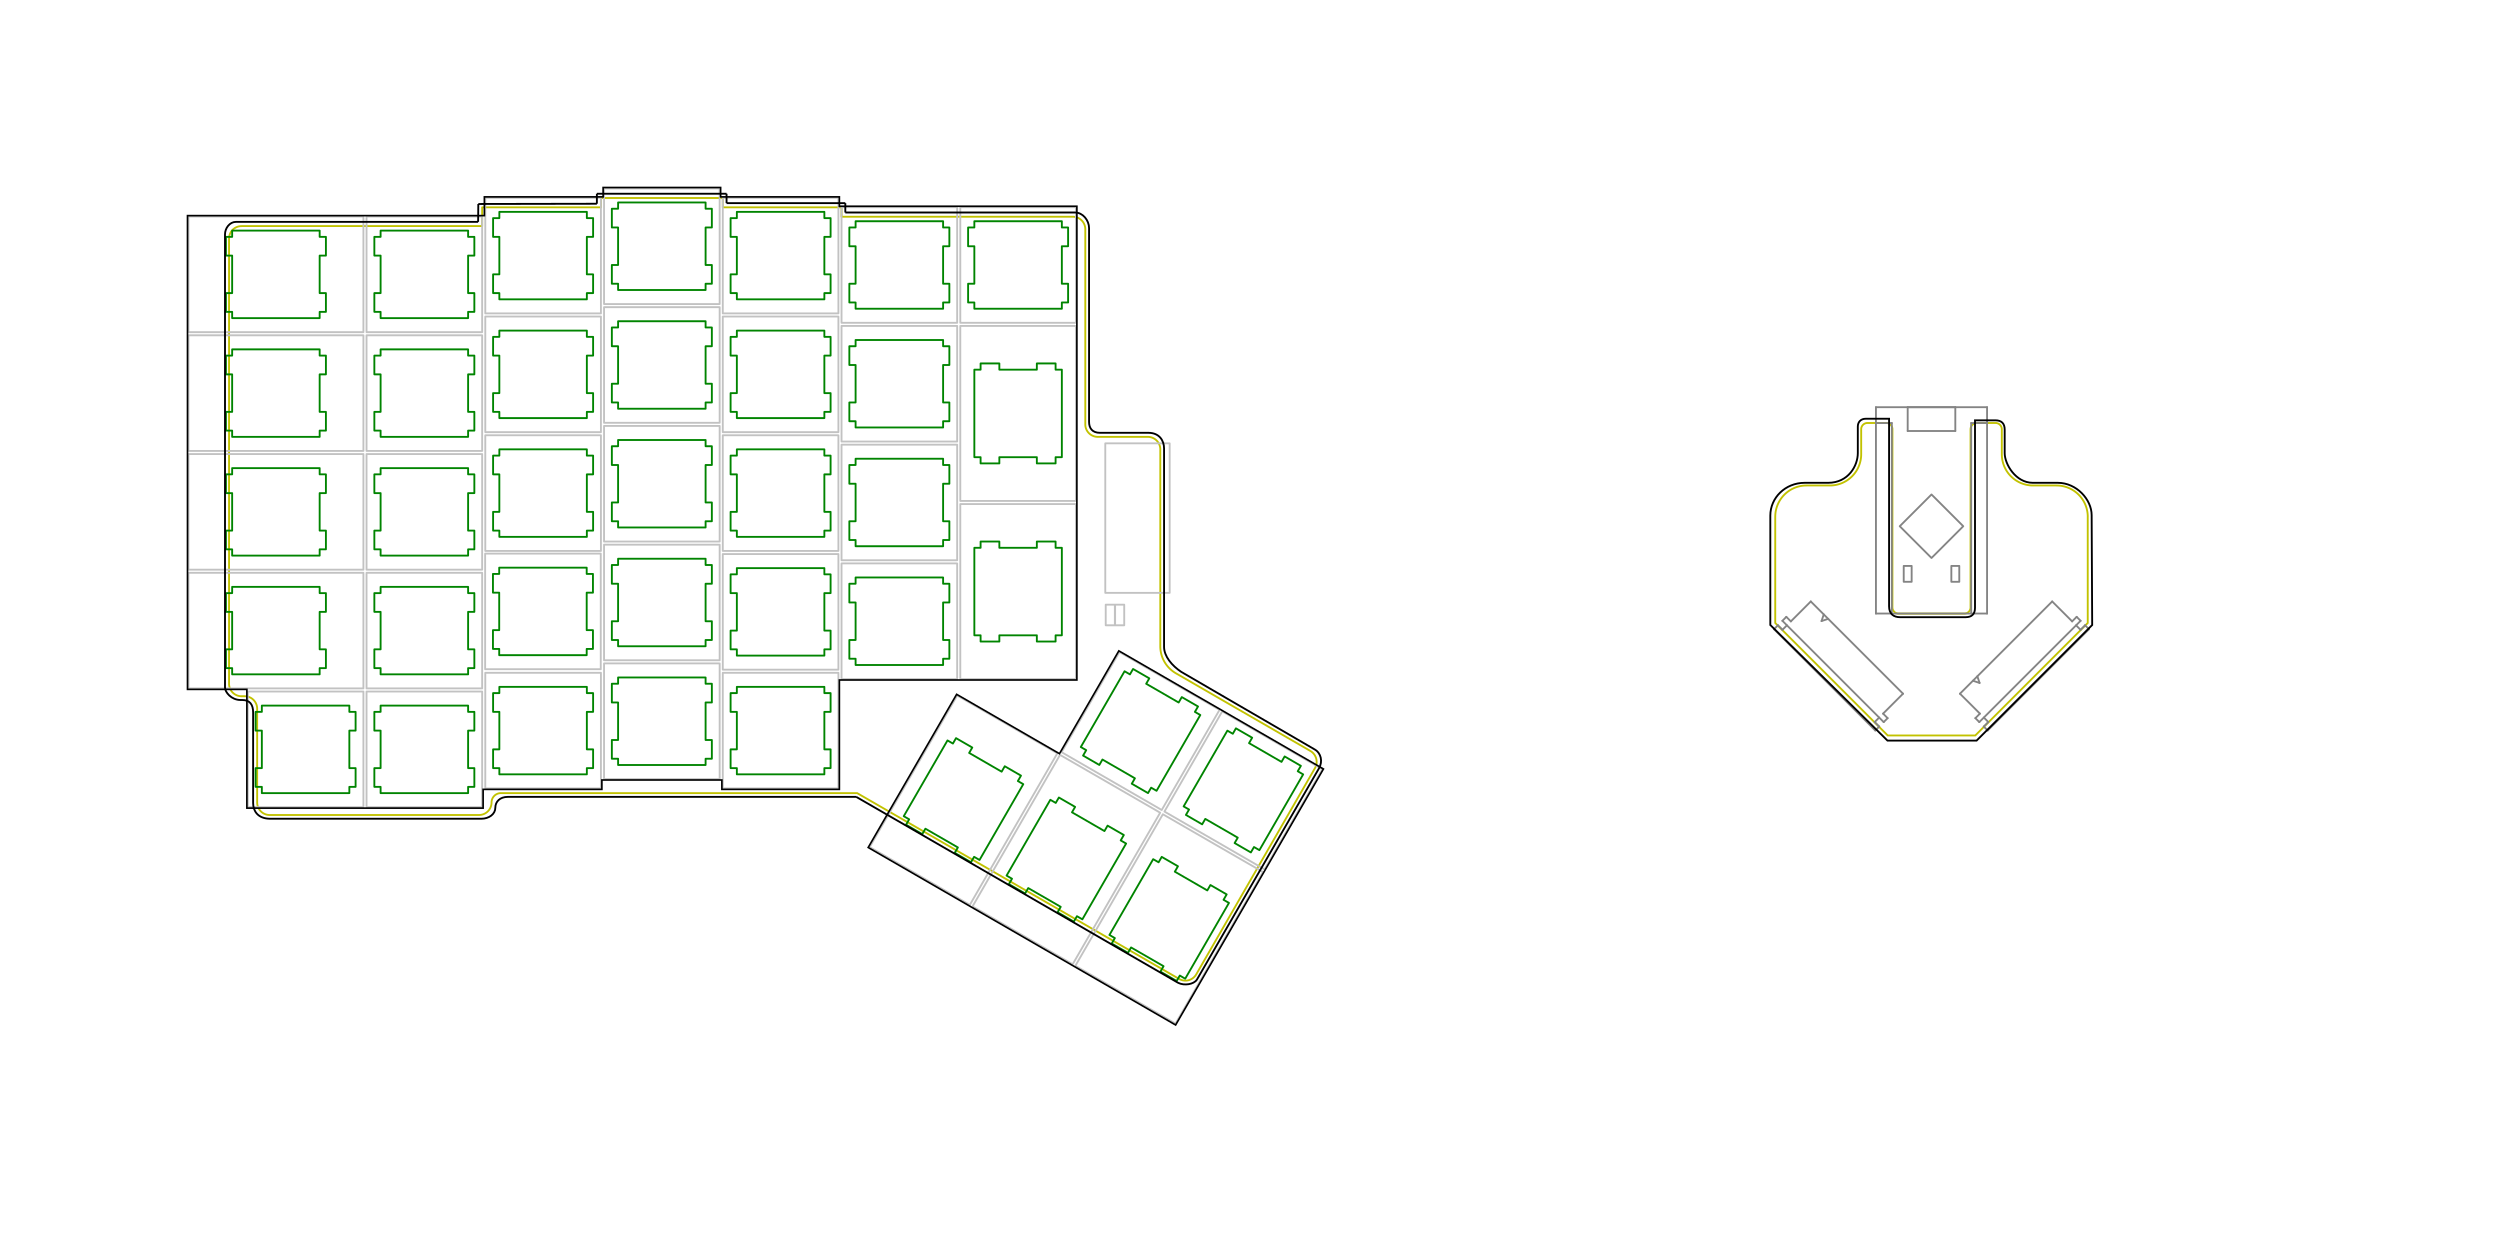 <?xml version="1.0" encoding="UTF-8" standalone="no"?>
<svg
   xmlns:dc="http://purl.org/dc/elements/1.1/"
   xmlns:cc="http://creativecommons.org/ns#"
   xmlns:rdf="http://www.w3.org/1999/02/22-rdf-syntax-ns#"
   xmlns:svg="http://www.w3.org/2000/svg"
   xmlns="http://www.w3.org/2000/svg"
   xmlns:sodipodi="http://sodipodi.sourceforge.net/DTD/sodipodi-0.dtd"
   xmlns:inkscape="http://www.inkscape.org/namespaces/inkscape"
   version="1.1"
   width="400mm"
   height="200mm"
   viewBox="0 0 157480.32 78740.155"
   id="svg2180"
   sodipodi:docname="case.svg"
   inkscape:version="1.0.1 (1.0.1+r75)">
  <title
     id="title3033">mcdox/case</title>
  <defs
     id="defs2184" />
  <sodipodi:namedview
     pagecolor="#ffffff"
     bordercolor="#666666"
     borderopacity="1"
     objecttolerance="10"
     gridtolerance="10"
     guidetolerance="10"
     inkscape:pageopacity="0"
     inkscape:pageshadow="2"
     inkscape:window-width="1920"
     inkscape:window-height="1052"
     id="namedview2182"
     showgrid="true"
     inkscape:zoom="0.93397917"
     inkscape:cx="755.90551"
     inkscape:cy="377.95276"
     inkscape:window-x="1920"
     inkscape:window-y="0"
     inkscape:window-maximized="1"
     inkscape:current-layer="layer8"
     units="mm"
     width="400mm"
     inkscape:document-units="mm"
     inkscape:pagecheckerboard="false"
     inkscape:object-paths="false"
     inkscape:snap-intersection-paths="false"
     inkscape:snap-global="true"
     inkscape:document-rotation="0"
     inkscape:snap-smooth-nodes="false"
     inkscape:snap-midpoints="true"
     inkscape:snap-center="false"
     inkscape:snap-bbox="true"
     inkscape:bbox-nodes="true"
     inkscape:snap-nodes="true"
     inkscape:snap-grids="true">
    <inkscape:grid
       type="xygrid"
       id="grid3031"
       units="mm"
       spacingx="98.425"
       spacingy="98.425"
       empspacing="10" />
  </sodipodi:namedview>
  <desc
     id="desc4">Picture generated by PCBNEW </desc>
  <g
     inkscape:groupmode="layer"
     id="layer1"
     inkscape:label="pcb.EdgeCuts"
     style="display:inline"
     sodipodi:insensitive="true">
    <path
       id="path2080"
       style="fill:#c2c200;fill-opacity:0;stroke:#c2c200;stroke-width:118.11;stroke-linecap:round;stroke-linejoin:round;stroke-miterlimit:4;stroke-dasharray:none;stroke-opacity:1"
       d="m 67577.08,13652.078 h -14567 m 0,0 v -590.999 m 0,0 h -7480.001 m 0,0 v -590 m 0,0 h -7677 m 0,0 v 590 m 0,0 H 30372.08 m 0,0 v 1180.999 m 0,0 H 15215.079 m 0.457,0.71 a 787.402,787.402 0 0 0 -787.401,787.4 m -0.06,-0.11 v 28039.998 m 0.06,0.299 a 787.402,787.402 0 0 0 787.401,787.399 m 984.253,787.401 a 787.402,787.402 0 0 0 -787.399,-787.4 m 786.689,787.3 v 5905 m 0.71,0.6 a 787.402,787.402 0 0 0 787.402,787.4 m -0.111,-1 13189.001,-10e-4 m 38189,-36897.999 v 12291.999 m 787,788 h 3150.001 m 786.999,787.001 v 12402 m -57874.002,3149 h 197 M 68365.181,14439.638 a 787.402,787.402 0 0 0 -787.401,-787.401 m 787.401,13079.541 a 787.402,787.402 0 0 0 787.399,787.4 m 3937.001,787.4 a 787.402,787.402 0 0 0 -787.401,-787.4 m -18308.099,22440.899 20283,11705 m 1076,-287.999 7480,-12991.999 m -295,-1083.001 -8456.001,-4885 m 8751.601,5968.2 a 793.529,793.529 0 0 0 -295.301,-1082.6 m -8260.7,14362.999 a 787.401,787.401 0 0 0 1075.7,-288.2 m -45177.2,-10039.4 a 787.402,787.402 0 0 0 787.401,-787.399 m 590.499,-590.601 a 590.551,590.551 0 0 0 -590.5,590.6 m 42126,-9842.5 a 1968.5,1968.5 0 0 0 993.201,1709.9 m -42528.701,7542 h 22440.001" />
    <path
       id="path454"
       style="display:inline;fill:#c2c200;fill-opacity:0;stroke:#c2c200;stroke-width:118.11;stroke-linecap:round;stroke-linejoin:round;stroke-miterlimit:4;stroke-dasharray:none;stroke-opacity:1"
       d="m 119208.29,27038.606 v 11221 m 4921,0 v -11221 m -4527,11614 h 4134 m 7775.9,-6101.65 a 1968.5,1968.5 0 0 0 -1968.5,-1968.5 m -3444.9,-1968.5 a 1968.5,1968.5 0 0 0 1968.5,1968.5 m 3444,1968.15 v 6693 m -19685,0 v -6693 m 16241,-1969 h 1476 m -11910,-3937 h 1182 m 5708,0 h 1181 m -13878,12599 7087,7086 m 0,0 h 5512 m 0,0 7086,-7086 m -12302.27,-984 a 393.701,393.701 0 0 0 393.7,393.7 m 4133.87,0 a 393.701,393.701 0 0 0 393.7,-393.7 m -10334.65,-7677.15 a 1968.5,1968.5 0 0 0 -1968.51,1968.5 m 3444.88,-1968.5 a 1968.5,1968.5 0 0 0 1968.51,-1968.5 m -3445.23,1967.65 h 1476 m 1969,-1968 v -1575 m 8858,0 v 1575 m -8464.07,-1968.157 a 393.701,393.701 0 0 0 -393.7,393.701 m 1968.5,0 a 393.701,393.701 0 0 0 -393.7,-393.701 m 5708.67,0 a 393.701,393.701 0 0 0 -393.7,393.701 m 1968.5,0 a 393.701,393.701 0 0 0 -393.7,-393.701" />
  </g>
  <g
     inkscape:groupmode="layer"
     id="layer2"
     inkscape:label="pcb.Eco1"
     style="display:inline">
    <g
       id="g1500">
      <path
         id="path474"
         style="fill:#008400;fill-opacity:0;stroke:#008400;stroke-width:118.11;stroke-linecap:round;stroke-linejoin:round;stroke-miterlimit:4;stroke-dasharray:none;stroke-opacity:1"
         d="m 74120.08,61795.078 197,-341.001 m -4288,-2021 1023,590 m 3606,1628 2756,-4774 m -143.999,-537 -1023.001,-591 m -2952.999,5114 -2046,-1181 m -1363,-787 341,197 m 5823.999,-3002 -2046,-1181 m 2046,1181 197,-341 m 826,932.001 197.001,-341.001 m -4173.001,4864 197.001,-341 m -2242.001,-840 196.001,-341 m 2871.999,2113.001 -1023,-591.001 m 4317,-4327 -341,-195.999 m -3894.999,-2704 1022.999,590.999 m -1560.999,-445.999 -2755,4772.999 m 4118.999,-3986 197,-341 m -1220,-250 197.001,-340.999 m -538,145 340.999,195.999 m 1677,7333 -341,-197 m -4288,-2021 197.001,-341" />
      <path
         id="path514"
         style="fill:#008400;fill-opacity:0;stroke:#008400;stroke-width:118.11;stroke-linecap:round;stroke-linejoin:round;stroke-miterlimit:4;stroke-dasharray:none;stroke-opacity:1"
         d="m 67642.081,58055.077 196.999,-341 m -4288,-2021 1022,590 m 3607.001,1628 2755.999,-4774 m -144,-538 -1023,-590 m -2953,5114 -2046,-1181 m -1364,-786.999 341.001,197 m 5825,-3002 -2046,-1181 m 2046,1181 197,-341 m 825.999,931 197,-341 m -4173,4864.999 197,-341 m -2243,-840 197,-341 m 2872.001,2113 -1023.001,-591 m 4317,-4326.999 -341,-197 m -3895,-2703 1023,590.999 m -1561,-447 -2756,4774 m 4120.001,-3986 196.999,-341 m -1220,-250 197,-340.999 m -538,143.999 341,197 m 1677.001,7333 -341.001,-197 m -4288,-2021 196,-341" />
      <path
         id="path554"
         style="fill:#008400;fill-opacity:0;stroke:#008400;stroke-width:118.11;stroke-linecap:round;stroke-linejoin:round;stroke-miterlimit:4;stroke-dasharray:none;stroke-opacity:1"
         d="m 70838.08,42284.077 340.001,197.001 m -3096.001,4576 2756,-4773.001 m -2415,4970.001 -196.999,341 m -144.001,-538 341,197 m 1022.001,590 -196.001,341.001 m 2242,840.999 -2045.999,-1182 m 2045.999,1182 -196.999,341 m 1220,249 -197.001,341 m 538,-144 -340.999,-197 m 1732.999,-5364 -2046,-1180.999 m 3410.001,1968.999 -341,-197 m 196.999,-341 -196.999,341 m -826,-932 -197.001,341 m -1848.999,-1522 -197.001,341.001 m -826,-931.001 -196.999,341 m 4288.999,2021 -1022.999,-591 m -3069.001,-1771 1023.001,590 m -4172,4865 1022.999,590.001 m 3068,1771.999 -1022.999,-590 m 4317,-4327 -2756.001,4773" />
      <path
         id="path594"
         style="fill:#008400;fill-opacity:0;stroke:#008400;stroke-width:118.11;stroke-linecap:round;stroke-linejoin:round;stroke-miterlimit:4;stroke-dasharray:none;stroke-opacity:1"
         d="m 57072.08,51952.078 197.001,-341.001 m 4432.999,2560.001 -341,-197 m -1677,-7333 341.001,197.001 m 0,0 197,-341 m 825.999,931.999 197.001,-341 m -1561.001,-447 -2755.999,4774 m 3293.999,-4918 1023.001,590.999 m 3213,2309.001 -341.001,-197.001 m -2953,5115.001 -1023,-591.001 m -2046,-1181 197,-341 m 1849,1522 197,-341 m 3779,-4183 196.001,-340.999 m -1219.001,-249.001 197,-341 m -197,341 -2046,-1181 m -4119.999,3986 341,196 m 3068.999,1772 -2046,-1181 m 6021.001,-3342.999 -1022.001,-590.001 m -1589,5902 2756.001,-4773.999 m -7386.001,2555 1023,590.999 m 3069,1772.001 197,-341.001" />
      <path
         id="path634"
         style="fill:#008400;fill-opacity:0;stroke:#008400;stroke-width:118.11;stroke-linecap:round;stroke-linejoin:round;stroke-miterlimit:4;stroke-dasharray:none;stroke-opacity:1"
         d="m 66494.08,40412.078 v -393 m -5117.999,0 394,10e-4 m 5117.999,-5512.002 h -394 m 0,0 v -394.001 m -1181.001,393.999 v -393.999 m 1575,393.999 v 5512.001 m -394,-5906 h -1181.001 m -3937,393.999 h 394.001 m 0,5904.999 h 1181 m 2362,0 v -393.001 m -2362,393.001 v -393.001 M 61770.08,34507.074 v -394.001 m 1180.999,394.001 v -394.001 m 0,394.001 h 2362 m 1575.001,5512 h -394.001 m -3542.999,0 h 2362 m -3543,-5906 h 1181 m -1575,5906 v -5512 m 5118,5905 -1181,10e-4 m -3543,-10e-4 v -392.999" />
      <path
         id="path674"
         style="fill:#008400;fill-opacity:0;stroke:#008400;stroke-width:118.11;stroke-linecap:round;stroke-linejoin:round;stroke-miterlimit:4;stroke-dasharray:none;stroke-opacity:1"
         d="m 66494.081,29192.078 v -394.001 m -5118.001,0 h 394.001 m 5118,-5512 h -394.001 m 0,0 v -393 m -1181.001,393 v -393 m 1575.001,393 v 5512 m -394,-5905 h -1181.001 m -3937,393.001 h 394 m 0,5906 h 1181 m 2362,0 v -394.001 m -2362.001,394 v -394 m -1181.001,-5512 v -393 m 1181,393.001 v -393.001 m 0,393.001 h 2361.999 m 1575.001,5512 h -394 m -3543,0 h 2362 m -3543,-5905 h 1181 m -1575.001,5905 v -5511.999 m 5118,5906 h -1181 m -3543,0 v -394" />
      <path
         id="path714"
         style="fill:#008400;fill-opacity:0;stroke:#008400;stroke-width:118.11;stroke-linecap:round;stroke-linejoin:round;stroke-miterlimit:4;stroke-dasharray:none;stroke-opacity:1"
         d="m 14232.079,42086.078 h 392 m 0,-5118.999 v 393.999 m 5512.001,5118 v -393 m 0,0 h 394.001 m -394.001,-1182.001 h 394.001 m -394.001,1575 h -5512.002 m 5906.003,-393 v -1182 m -394.001,-3936.999 v 394 m -5904.001,0 v 1181.001 m 0,2361.999 h 392 m -392,-2362 h 392 m 5512.001,-1181 h 394 m -394,1180.999 h 394 m -394,0 v 2362 m -5512.002,1575 v -393 m 0,-3543.999 v 2362 m 5906.001,-3543 v 1181 m -5906,-1575 h 5512 m -5904.001,5118.999 v -1181.999 m 0,-3543 h 392" />
      <path
         id="path754"
         style="fill:#008400;fill-opacity:0;stroke:#008400;stroke-width:118.11;stroke-linecap:round;stroke-linejoin:round;stroke-miterlimit:4;stroke-dasharray:none;stroke-opacity:1"
         d="m 14232.079,34605.077 h 392.001 m 0,-5118.001 v 394 m 5512.001,5117.999 v -394 m 0,0 h 393.999 m -393.999,-1181.001 394,10e-4 m -394,1574.999 h -5512.002 m 5906.001,-393.999 v -1181 m -394.001,-3937.001 v 394.001 m -5904,0 v 1181 m 0,2362 h 392 m -392,-2362 h 392 m 5512.001,-1180.999 h 394 m -394,1181 h 394 m -394,0 v 2362 m -5512.002,1575 v -393.999 m 0,-3543.001 v 2362.001 m 5906.001,-3543.001 v 1181 m -5906.001,-1574.999 h 5512.001 m -5904.001,5118 v -1180.999 m 0,-3543 h 391.999" />
      <path
         id="path794"
         style="fill:#008400;fill-opacity:0;stroke:#008400;stroke-width:118.11;stroke-linecap:round;stroke-linejoin:round;stroke-miterlimit:4;stroke-dasharray:none;stroke-opacity:1"
         d="m 14232.08,27125.078 h 392 m 0,-5118 v 392.999 m 5512.001,5119.001 v -394 m 0,0 h 394 m -393.999,-1181.001 h 393.999 m -393.999,1575 H 14624.08 m 5906.001,-393.999 v -1181.001 m -393.999,-3937 v 393 m -5904,0 v 1182.001 m 0,2361.999 h 392 m -391.999,-2361.998 h 392 m 5512,-1182.001 h 394.001 m -394,1182.001 h 394 m -394,0 v 2361.999 m -5512.002,1575 v -394 m 0,-3543 v 2361.999 m 5906.002,-3543.999 v 1182 m -5906.001,-1574.999 h 5512.001 m -5904.001,5118.001 v -1181 m 0,-3544.001 h 392" />
      <path
         id="path834"
         style="fill:#008400;fill-opacity:0;stroke:#008400;stroke-width:118.11;stroke-linecap:round;stroke-linejoin:round;stroke-miterlimit:4;stroke-dasharray:none;stroke-opacity:1"
         d="m 14232.08,19645.079 h 392 m 0,-5118.998 v 394.001 m 5512,5117.996 v -392.999 m 0,0 h 394 m -394,-1182 h 394 m -393.999,1575 H 14624.08 m 5906,-393 v -1182 m -393.999,-3936.998 v 393.999 m -5904,0 v 1180.998 m 0,2361.999 h 392 m -392,-2361.999 h 392 m 5512.001,-1181 h 394 m -394,1181 h 394 m -394,0 v 2361.999 m -5512,1575 v -393 m 0,-3543.999 v 2361.999 m 5906.001,-3542.999 v 1181 m -5906,-1574.999 h 5512 m -5904.001,5118.999 v -1182.001 m 0,-3542.997 h 392" />
      <path
         id="path874"
         style="fill:#008400;fill-opacity:0;stroke:#008400;stroke-width:118.11;stroke-linecap:round;stroke-linejoin:round;stroke-miterlimit:4;stroke-dasharray:none;stroke-opacity:1"
         d="m 16494.08,44448.078 h 5512 m 394,393 v 1182 m 0,3543.001 V 48385.08 m -6299.001,1180.999 V 48385.08 m 0,-3544.001 v 1182.001 m 0,3542.999 h 392.999 m -393,-1181 h 393 m -393,-2362 h 393 m -393,-1182 h 393.001 m 0,-393 v 393 m 0,1181.999 v 2362.001 m 5512.001,-3937.001 v 393.001 m 0,0 h 393.999 m -394,1182 h 394 m -394,0 v 2362 m 0,0 h 394 m -394,1574.999 v -394 m 0,0 h 394 m -394,394 h -5512.002 m 0,0 v -393.999" />
      <path
         id="path914"
         style="fill:#008400;fill-opacity:0;stroke:#008400;stroke-width:118.11;stroke-linecap:round;stroke-linejoin:round;stroke-miterlimit:4;stroke-dasharray:none;stroke-opacity:1"
         d="m 23975.08,14526.079 h 5512 m 393,393.999 v 1181 m 0,3544 v -1182 m -6299,1182 v -1181.999 m 0,-3543 v 1181 m 0,3543.999 h 394.001 m -394.001,-1181.999 h 394 m -393.999,-2361.999 h 394 m -394,-1180.999 h 394 m 0,-394 v 394 m 0,1180.999 v 2362 m 5512,-3936.999 v 393.999 m 0,0 h 393 m -393.001,1181 h 393.001 m -393.001,0 v 2362 m 0,0 h 392.999 m -393,1575 v -393 m 0,0 h 392.999 m -393,393 h -5512 m 0,0 v -393" />
      <path
         id="path954"
         style="fill:#008400;fill-opacity:0;stroke:#008400;stroke-width:118.11;stroke-linecap:round;stroke-linejoin:round;stroke-miterlimit:4;stroke-dasharray:none;stroke-opacity:1"
         d="m 23975.081,22007.077 h 5511.999 m 393,393 v 1182 m 0,3543 v -1181 m -6299.001,1181 v -1181 m 0,-3543.999 v 1181.999 m 0,3543 h 394 m -394,-1181 h 394 m -394,-2362 h 394.001 m -394.001,-1181.999 h 394 m 0,-393 v 393 m 0,1182 v 2362 m 5512,-3937 v 393.001 m 0,0 h 392.999 m -393,1182 h 393 m -393,0 v 2362 m 0,0 h 393.001 m -393.001,1575 v -394 m 0,0 h 393 m -393,394 h -5512 m 0,0 v -394.001" />
      <path
         id="path994"
         style="fill:#008400;fill-opacity:0;stroke:#008400;stroke-width:118.11;stroke-linecap:round;stroke-linejoin:round;stroke-miterlimit:4;stroke-dasharray:none;stroke-opacity:1"
         d="m 23975.081,29487.077 h 5512 m 392.999,394.001 v 1181 m 0,3542.999 v -1181 m -6299.001,1181 v -1180.999 m 0,-3543 v 1181 m 0,3542.999 h 394 m -393.999,-1181 h 393.999 m -394,-2362 h 394.001 m -394.001,-1181 h 394.001 m 0,-394 v 394 m 0,1181 v 2362 m 5512.001,-3937 v 394 m 0,0 h 392.999 m -392.999,1181 h 393 m -393,0 v 2362 m 0,0 h 393.001 m -393.001,1575 v -393.999 m 0,0 h 392.999 m -393,394 h -5512 m 0,0 v -394" />
      <path
         id="path1034"
         style="fill:#008400;fill-opacity:0;stroke:#008400;stroke-width:118.11;stroke-linecap:round;stroke-linejoin:round;stroke-miterlimit:4;stroke-dasharray:none;stroke-opacity:1"
         d="m 23975.08,36967.077 h 5512.001 m 392.999,394 v 1181 m 0,3544 v -1182 m -6299,1182 v -1182 m 0,-3543 v 1181 m 0,3544 h 393.999 m -394,-1182 h 394.001 m -394.001,-2362 h 394 m -394,-1181 h 394 m 0,-394 v 394 m 0,1181 v 2362 m 5512,-3937 v 394 m 0,0 h 393 m -392.999,1180.999 h 392.999 m -392.999,0 v 2362 m 0,0 h 393.001 m -393.001,1575 v -392.999 m 0,0 h 393.001 m -393.001,393 h -5511.999 m 0,0 v -393" />
      <path
         id="path1074"
         style="fill:#008400;fill-opacity:0;stroke:#008400;stroke-width:118.11;stroke-linecap:round;stroke-linejoin:round;stroke-miterlimit:4;stroke-dasharray:none;stroke-opacity:1"
         d="m 23975.081,44448.079 5512,-10e-4 m 392.999,393 v 1182 m 0,3543.001 v -1181.001 m -6298.999,1181 v -1181 m 0,-3544 v 1182.001 m 0,3542.999 393.999,10e-4 m -393.999,-1181.001 h 393.999 m -394,-2361.998 h 394 m -394,-1182.001 h 394 m 0,-392.999 v 392.999 m 0,1182.001 v 2361.999 m 5512.001,-3936.999 v 393 m 0,0 h 393 m -392.999,1182 h 392.999 m -392.999,0 v 2362 m 0,0 h 393 m -392.999,1575.001 v -394 m 0,0 h 393.001 m -393,394 h -5512 m 0,0 v -393.999" />
      <path
         id="path1114"
         style="fill:#008400;fill-opacity:0;stroke:#008400;stroke-width:118.11;stroke-linecap:round;stroke-linejoin:round;stroke-miterlimit:4;stroke-dasharray:none;stroke-opacity:1"
         d="m 31455.081,13345.079 h 5512 m 394,393.998 v 1181 m 0,3542.999 v -1181 m -6300,1181.001 v -1181 m 0,-3543 v 1181 m 0,3543 h 394 m -393.999,-1180.999 h 393.999 m -394,-2361.999 h 394.001 m -394.001,-1181 h 394 m 0,-393.999 v 393.999 m 0,1181 v 2361.999 m 5512.001,-3936.998 v 393.999 m 0,0 h 394 m -394,1181 h 393.999 m -393.999,0 v 2361.999 m 0,0 h 394 m -394,1575 v -394 m 0,0 h 394.001 m -394.001,394 h -5511.999 m 0,0 v -394" />
      <path
         id="path1154"
         style="fill:#008400;fill-opacity:0;stroke:#008400;stroke-width:118.11;stroke-linecap:round;stroke-linejoin:round;stroke-miterlimit:4;stroke-dasharray:none;stroke-opacity:1"
         d="m 31455.081,20826.078 h 5512 m 394,393 v 1181 m 0,3544 v -1180.999 m -6299.999,1180.999 v -1181 m 0,-3544 v 1181.001 m 0,3543.999 h 393.999 m -393.999,-1181.001 h 394 m -394.001,-2362.999 h 394.001 m -394.001,-1181 h 394 m 0,-393 v 393 m 0,1181 v 2363 m 5512,-3937 v 393 m 0,0 h 394.001 m -394,1181 h 394 m -394,0 v 2363 m 0,0 h 394 m -394,1573.999 v -393 m 0,0 h 394.001 m -394.001,393 h -5511.999 m 0,0 v -392.999" />
      <path
         id="path1194"
         style="fill:#008400;fill-opacity:0;stroke:#008400;stroke-width:118.11;stroke-linecap:round;stroke-linejoin:round;stroke-miterlimit:4;stroke-dasharray:none;stroke-opacity:1"
         d="m 31455.08,28306.077 h 5512 m 394,394.001 v 1181 m 0,3542.999 v -1180.999 m -6299.999,1180.999 v -1181 m 0,-3543 v 1181 m 0,3543 h 393.999 m -394,-1181 h 394.001 m -394.001,-2362 h 394 m -394,-1181.001 h 394 m 0,-394.001 v 394.001 m 0,1181 v 2361.999 m 5511.999,-3937 v 394 m 0,0 h 394 m -394,1180.999 h 394.001 m -394.001,0 v 2362 m 0,0 h 394 m -393.999,1574.999 v -394 m 0,0 h 394 m -393.999,394 h -5512 m 0,0 v -394.001" />
      <path
         id="path1234"
         style="fill:#008400;fill-opacity:0;stroke:#008400;stroke-width:118.11;stroke-linecap:round;stroke-linejoin:round;stroke-miterlimit:4;stroke-dasharray:none;stroke-opacity:1"
         d="m 31446.08,35758.078 h 5511.001 m 394,394 v 1181 m 0,3543 v -1181 m -6299,1181 v -1181 m 0,-3543 v 1181 m 0,3543 h 394.001 m -394.001,-1181 h 394 m -393.999,-2362 h 393.999 m -393.999,-1181 h 394 m 0,-394 v 394 m 0,1181 v 2362 m 5511.001,-3937 v 394 m 0,0 h 394.001 m -394,1181 h 394 m -394,0 v 2362 m 0,0 h 393.999 m -393.999,1575 v -394 m 0,0 h 394 m -393.999,394 h -5511.001 m 0,0 v -394" />
      <path
         id="path1274"
         style="fill:#008400;fill-opacity:0;stroke:#008400;stroke-width:118.11;stroke-linecap:round;stroke-linejoin:round;stroke-miterlimit:4;stroke-dasharray:none;stroke-opacity:1"
         d="m 31455.08,43267.077 h 5512 m 394,392.999 v 1181 m 0,3544 v -1181 m -6300.001,1181.001 v -1181 m 0,-3544.001 v 1181 m 0,3544.001 h 394 m -394,-1180.999 h 394 m -393.999,-2363 h 393.999 m -393.999,-1181 h 394 m 0,-393 v 393 m 0,1181 v 2363 m 5512,-3936.999 v 392.999 m 0,0 h 394 m -394,1181 h 394 m -394,0 v 2363.001 m 0,0 h 394 m -394.001,1574 v -392.999 m 0,0 h 393.999 m -394,393 h -5512 m 0,0 v -393" />
      <path
         id="path1314"
         style="fill:#008400;fill-opacity:0;stroke:#008400;stroke-width:118.11;stroke-linecap:round;stroke-linejoin:round;stroke-miterlimit:4;stroke-dasharray:none;stroke-opacity:1"
         d="m 38935.081,12755.078 h 5512 m 394,394.001 v 1180.998 m 0,3543 v -1180.999 m -6299,1180.999 v -1181 m 0,-3542.999 v 1181 m 0,3542.999 h 393 m -393,-1181 h 393.001 m -393,-2361.999 h 393 m -393,-1181.001 h 392.999 m 0,-394.001 v 394.001 m 0,1180.999 v 2361.999 m 5512,-3937 v 394 m 0,0 h 394.001 m -394.001,1180.999 h 394.001 m -394.001,0 v 2362 m 0,0 h 394 m -393.999,1574.999 v -394 m 0,0 h 394 m -393.999,394 h -5512 m 0,0 v -393.999" />
      <path
         id="path1354"
         style="fill:#008400;fill-opacity:0;stroke:#008400;stroke-width:118.11;stroke-linecap:round;stroke-linejoin:round;stroke-miterlimit:4;stroke-dasharray:none;stroke-opacity:1"
         d="m 38935.08,20235.077 h 5512.001 m 393.999,394 v 1180.999 m 0,3543 v -1181 m -6299,1181 v -1181 m 0,-3543 v 1181 m 0,3543 h 393.001 m -393.001,-1181 h 393.001 m -393,-2362 h 392.999 m -393,-1181 h 393 m 0,-394.001 v 394.001 m 0,1180.999 v 2362 m 5511.999,-3937 v 394 m 0,0 h 394 m -394,1180.999 h 394.001 m -394.001,0 v 2362 m 0,0 h 393.999 m -393.999,1575 v -394 m 0,0 h 394 m -393.999,394 h -5512 m 0,0 v -393.999" />
      <path
         id="path1394"
         style="fill:#008400;fill-opacity:0;stroke:#008400;stroke-width:118.11;stroke-linecap:round;stroke-linejoin:round;stroke-miterlimit:4;stroke-dasharray:none;stroke-opacity:1"
         d="m 38935.08,27715.078 h 5512.001 m 394,394 v 1180.999 m 0,3544.001 v -1182.001 m -6299,1182.002 v -1182.002 m 0,-3542.999 v 1181 m 0,3544.001 h 393 m -393,-1182 h 393.001 m -393,-2362 h 392.999 m -393,-1181 h 393 m 0,-394 v 394 m 0,1181 v 2362 m 5512,-3937 v 394 m 0,0 h 394.001 m -394.001,1181 h 394.001 m -394.001,0 v 2362 m 0,0 h 393.999 m -393.999,1575 v -392.999 m 0,0 h 394 m -393.999,392.999 h -5512.001 m 0,0 v -393" />
      <path
         id="path1434"
         style="fill:#008400;fill-opacity:0;stroke:#008400;stroke-width:118.11;stroke-linecap:round;stroke-linejoin:round;stroke-miterlimit:4;stroke-dasharray:none;stroke-opacity:1"
         d="m 38935.08,35196.077 h 5512 m 394,392.999 v 1182 m 0,3543 v -1181 m -6299.001,1181.001 v -1181.001 m 0,-3544 v 1182.001 m 0,3543 h 393 m -392.999,-1181 h 392.999 m -393,-2361.999 h 393 m -393,-1182 h 393.001 m 0,-393 v 393 m 0,1182.001 v 2362 m 5512,-3936.999 v 392.999 m 0,0 h 394.001 m -394.001,1182 h 394 m -394,0 v 2362 m 0,0 h 394 m -394.001,1575 v -394 m 0,0 h 393.999 m -394,394 h -5512 m 0,0 v -394" />
      <path
         id="path1474"
         style="fill:#008400;fill-opacity:0;stroke:#008400;stroke-width:118.11;stroke-linecap:round;stroke-linejoin:round;stroke-miterlimit:4;stroke-dasharray:none;stroke-opacity:1"
         d="m 38935.08,42676.078 h 5512 m 394,394 v 1181 m 0,3543 v -1181 m -6299,1181.001 v -1181.001 m 0,-3542.999 v 1181 m 0,3543 h 393 m -392.999,-1181.001 h 392.999 m -393,-2362 h 393.001 m -393.001,-1180.999 h 393 m 0,-393.999 v 393.999 m 0,1181 v 2362.001 m 5512,-3937.001 v 394.001 m 0,0 h 393.999 m -394,1181.001 h 394 m -394,0 v 2361.999 m 0,0 h 394 m -394,1575.001 v -394.001 m 0,0 h 394 m -394.001,394.001 h -5512 m 0,0 v -393.999" />
      <path
         id="path1514"
         style="fill:#008400;fill-opacity:0;stroke:#008400;stroke-width:118.11;stroke-linecap:round;stroke-linejoin:round;stroke-miterlimit:4;stroke-dasharray:none;stroke-opacity:1"
         d="m 46416.08,13345.078 h 5512 m 393.001,394 v 1181 m 0,3543 v -1181 m -6299,1181 v -1181 m 0,-3543 v 1181 m 0,3543 h 394.001 m -394.001,-1181 h 394.001 m -394,-2362 h 393.999 m -393.999,-1181 h 394 m 0,-394 v 394 m 0,1181 v 2362 m 5511.999,-3937 v 393.999 m 0,0 h 393.001 m -393.001,1181 h 393.001 m -393.001,0 v 2362 m 0,0 h 393 m -393,1575 v -394 m 0,0 h 392.999 m -393,394 h -5512 m 0,0 v -394" />
      <path
         id="path1554"
         style="fill:#008400;fill-opacity:0;stroke:#008400;stroke-width:118.11;stroke-linecap:round;stroke-linejoin:round;stroke-miterlimit:4;stroke-dasharray:none;stroke-opacity:1"
         d="m 46416.08,20826.077 h 5512 m 393,392.999 v 1181 m 0,3544 v -1181 m -6299,1181 v -1180.999 m 0,-3544.001 v 1181 m 0,3544 h 394 m -394,-1181 h 394 m -393.999,-2363 h 393.999 m -393.999,-1181 h 394 m 0,-393 v 393 m 0,1181 v 2363 m 5512,-3936.999 v 392.999 m 0,0 h 393.001 m -393.001,1181 h 393.001 m -393.001,0 v 2363.001 m 0,0 h 392.999 m -392.999,1574 v -393 m 0,0 h 392.999 m -392.999,393 H 46416.08 m 0,0 v -393" />
      <path
         id="path1594"
         style="fill:#008400;fill-opacity:0;stroke:#008400;stroke-width:118.11;stroke-linecap:round;stroke-linejoin:round;stroke-miterlimit:4;stroke-dasharray:none;stroke-opacity:1"
         d="m 46416.081,28306.078 h 5511.999 m 393,393.999 v 1181 m 0,3543.002 v -1181.001 m -6299,1181 v -1181 m 0,-3542.999 v 1180.999 m 0,3543 h 394.001 m -394.001,-1181.001 h 394 m -393.999,-2362.001 h 394 m -394,-1180.998 h 393.999 m 0,-393.999 v 393.999 m 0,1181 v 2362.002 m 5512,-3937.001 v 394.001 m 0,0 h 392.999 m -393,1181.001 h 393.001 m -393.001,0 v 2361.999 m 0,0 h 392.999 m -393,1575.001 v -394.001 m 0,0 h 392.999 m -393,394 h -5512 m 0,0 v -393.999" />
      <path
         id="path1634"
         style="fill:#008400;fill-opacity:0;stroke:#008400;stroke-width:118.11;stroke-linecap:round;stroke-linejoin:round;stroke-miterlimit:4;stroke-dasharray:none;stroke-opacity:1"
         d="m 46416.081,35786.077 h 5511.999 m 393,394 v 1181 m 0,3543.002 v -1181 m -6299.001,1180.999 v -1181 m 0,-3543 v 1181 m 0,3543 394,10e-4 m -393.999,-1181.001 393.999,10e-4 m -393.999,-2362.001 394,10e-4 m -394.001,-1181.001 h 394 m 0,-394 v 394 m 0,1181 v 2362 m 5512,-3937.001 v 394 m 0,0 h 392.999 m -392.999,1181 h 392.999 m -392.999,0 v 2362 m 0,0 h 393.001 m -393.001,1574.999 v -394.001 m 0,0 h 393 m -393,393.999 h -5512 m 0,0 v -393.999" />
      <path
         id="path1674"
         style="fill:#008400;fill-opacity:0;stroke:#008400;stroke-width:118.11;stroke-linecap:round;stroke-linejoin:round;stroke-miterlimit:4;stroke-dasharray:none;stroke-opacity:1"
         d="m 46416.08,43267.077 h 5512.001 m 392.999,393.002 v 1181 m 0,3543.999 v -1181 m -6299,1181 v -1181 m 0,-3544 v 1181 m 0,3544 h 393.999 m -393.999,-1181 h 394 m -394.001,-2363 394.001,10e-4 m -394.001,-1181.001 394.001,10e-4 m 0,-393.001 v 393.001 m 0,1181 v 2362.999 m 5512,-3937 v 393 m 0,0 h 393 m -393,1180.998 h 393 m -393,0 v 2363.001 m 0,0 h 393.001 m -393.001,1574 v -393 m 0,0 h 393 m -393.001,393 H 46416.08 m 0,0 v -393.001" />
      <path
         id="path1714"
         style="fill:#008400;fill-opacity:0;stroke:#008400;stroke-width:118.11;stroke-linecap:round;stroke-linejoin:round;stroke-miterlimit:4;stroke-dasharray:none;stroke-opacity:1"
         d="m 53896.08,13936.078 h 5512 m 394,394 v 1181 m 0,3543.001 v -1181.001 m -6300.001,1181 v -1181 m 0,-3543 v 1181 m 0,3543 h 394.001 m -394.001,-1181.001 h 394 m -393.999,-2362.001 h 393.999 m -393.999,-1181 h 394 m 0,-393.999 v 393.999 m 0,1181 v 2362.001 m 5512,-3937.001 v 394.001 m 0,0 h 394 m -394,1181.001 h 394 m -394,0 v 2361.999 m 0,0 h 394 m -394,1575.001 v -394.001 m 0,0 h 393.999 m -393.999,394 h -5512.001 m 0,0 v -394" />
      <path
         id="path1754"
         style="fill:#008400;fill-opacity:0;stroke:#008400;stroke-width:118.11;stroke-linecap:round;stroke-linejoin:round;stroke-miterlimit:4;stroke-dasharray:none;stroke-opacity:1"
         d="m 53896.08,21416.078 h 5512 m 394,394 v 1181 m 0,3543.001 v -1181 m -6300.001,1181 v -1181 m 0,-3543 v 1181 m 0,3543 h 394 m -394,-1181 h 394 m -393.999,-2362.001 h 393.999 m -394,-1181.001 h 394.001 m 0,-394 v 394 m 0,1180.999 v 2362 m 5512,-3937.001 v 394.001 m 0,0 h 394 m -394,1181 h 394 m -394,0 v 2362 m 0,0 h 394.001 m -394.001,1574.999 v -394 m 0,0 h 393.999 m -394,393.999 h -5512 m 0,0 v -394.001" />
      <path
         id="path1794"
         style="fill:#008400;fill-opacity:0;stroke:#008400;stroke-width:118.11;stroke-linecap:round;stroke-linejoin:round;stroke-miterlimit:4;stroke-dasharray:none;stroke-opacity:1"
         d="m 53896.081,28897.078 h 5511.999 m 394,393.001 v 1181 m 0,3543.999 v -1181 m -6300,1181 v -1181 m 0,-3544 v 1181 m 0,3544 h 394 m -394,-1181 h 394 m -393.999,-2363 h 394 m -394.001,-1181 h 394.001 m 0,-393 v 393.001 m 0,1180.998 v 2363 m 5512,-3937 v 393 m 0,0 h 393.999 m -394,1180.999 h 394 m -394,0 v 2363 m 0,0 h 394 m -394,1574 v -393 m 0,0 h 394.001 m -394.001,393 h -5512 m 0,0 v -393.001" />
      <path
         id="path1834"
         style="fill:#008400;fill-opacity:0;stroke:#008400;stroke-width:118.11;stroke-linecap:round;stroke-linejoin:round;stroke-miterlimit:4;stroke-dasharray:none;stroke-opacity:1"
         d="m 53896.081,36377.078 h 5511.999 m 394.001,394 v 1181 m 0,3543 v -1181 m -6300.001,1181.001 v -1181 m 0,-3543.001 v 1181 m 0,3543.001 394,-10e-4 m -393.999,-1181 h 393.999 m -394,-2362 h 394.001 m -394.001,-1181 h 394.001 m 0,-394 v 394 m 0,1181 v 2362 m 5512,-3937 v 394 m 0,0 h 394 m -394,1181 h 393.999 m -393.999,0 v 2362 m 0,0 h 394.001 m -394.001,1575 v -394 m 0,0 h 394.001 m -394.001,394 h -5512 m 0,0 v -394" />
      <path
         id="path1874"
         style="fill:#008400;fill-opacity:0;stroke:#008400;stroke-width:118.11;stroke-linecap:round;stroke-linejoin:round;stroke-miterlimit:4;stroke-dasharray:none;stroke-opacity:1"
         d="m 82089.08,48780.078 -2755.999,4773 m -538,144 -1023.001,-590 m -3068,-1772 1023.001,591 m 2125.999,-6046 1023.001,590.001 m 3068.999,1771.999 -1022.999,-590.999 m -3069.001,-1771.001 -195.999,341 m 1219,249.001 -196.001,340.999 m 2242.001,840.001 -197,340.999 m 1219.999,250 -197,341 m 341,197 -341,-197 m -1022.999,-591 -2045.001,-1181 m 653.001,6742 -341,-197 m 0,0 -197,341 m -826.001,-931 -197,341 m 197,-341 -2044.999,-1181 m 0,0 -197,341 m -1167.001,-1129 341,197 m 0,0 -197,341 m -144,-538 2756.001,-4773 m 0,0 341,197" />
      <path
         id="path1914"
         style="fill:#008400;fill-opacity:0;stroke:#008400;stroke-width:118.11;stroke-linecap:round;stroke-linejoin:round;stroke-miterlimit:4;stroke-dasharray:none;stroke-opacity:1"
         d="m 61376.08,13936.078 h 5512 m 394,393.999 v 1181 m 0,3543 v -1181 m -6299.001,1181.001 v -1181.001 m 0,-3542.999 v 1181 m 0,3543 h 393.001 m -393,-1181.001 h 392.999 m -393,-2361.999 h 393 m -393,-1180.999 h 393.001 m 0,-393.999 v 393.999 m 0,1181 v 2362 m 5512,-3936.999 v 394 m 0,0 h 394 m -394,1181.001 h 394 m -394,0 v 2362 m 0,0 h 394 m -394.001,1575.001 v -394.001 m 0,0 h 393.999 m -394,394.001 h -5512 m 0,0 v -393.999" />
    </g>
  </g>
  <g
     inkscape:groupmode="layer"
     id="layer3"
     inkscape:label="pcb.F.Crtyd"
     style="display:inline">
    <g
       id="g1461">
      <path
         id="path26"
         style="fill:#c2c2c2;fill-opacity:0;stroke:#c2c2c2;stroke-width:118.11;stroke-linecap:round;stroke-linejoin:round;stroke-miterlimit:4;stroke-dasharray:none;stroke-opacity:1"
         d="m 69652.081,39389.077 v -1299.998 m 575,1300 h -575 m 574.999,-1300.002 v 1300.002 m -575,-1300 h 575 m 16.001,1299.999 v -1300 m 573.999,1300 h -573.999 m 573.999,-1299.999 v 1299.999 m -574,-1300.001 h 574" />
      <path
         id="path34"
         style="fill:#c2c2c2;fill-opacity:0;stroke:#c2c2c2;stroke-width:118.11;stroke-linecap:round;stroke-linejoin:round;stroke-miterlimit:4;stroke-dasharray:none;stroke-opacity:1"
         d="m 69624.08,27928.079 v 9417 m 4056,-9417.001 h -4056 m 4056,9416.999 v -9417 m -4056,9417.001 h 4056" />
      <path
         id="path44"
         style="fill:#c2c2c2;fill-opacity:0;stroke:#c2c2c2;stroke-width:118.11;stroke-linecap:round;stroke-linejoin:round;stroke-miterlimit:4;stroke-dasharray:none;stroke-opacity:1"
         d="m 79559.08,54934.077 -5512,9546 m -796,-13187.999 6308,3641.999 m -11820,5905 5512,-9546.999 m 796,13187.999 -6308,-3641" />
      <path
         id="path52"
         style="fill:#c2c2c2;fill-opacity:0;stroke:#c2c2c2;stroke-width:118.11;stroke-linecap:round;stroke-linejoin:round;stroke-miterlimit:4;stroke-dasharray:none;stroke-opacity:1"
         d="m 73081.081,51194.077 -5512.001,9546 m -796,-13187.999 6308.001,3641.999 m -11820.001,5905.001 5512,-9547 m 796,13187.999 -6308,-3640.999" />
      <path
         id="path60"
         style="fill:#c2c2c2;fill-opacity:0;stroke:#c2c2c2;stroke-width:118.11;stroke-linecap:round;stroke-linejoin:round;stroke-miterlimit:4;stroke-dasharray:none;stroke-opacity:1"
         d="m 76821.08,44715.079 -6308,-3641.002 m 0,0 -3641,6307 m 0,0 6307,3642 m 0,0 3642,-6307.998" />
      <path
         id="path68"
         style="fill:#c2c2c2;fill-opacity:0;stroke:#c2c2c2;stroke-width:118.11;stroke-linecap:round;stroke-linejoin:round;stroke-miterlimit:4;stroke-dasharray:none;stroke-opacity:1"
         d="m 61091.081,57000.077 -6308.001,-3642 m 0,0 5512.001,-9546 m 0,0 6307.999,3641.001 m 0,0 -5511.999,9547" />
      <path
         id="path76"
         style="fill:#c2c2c2;fill-opacity:0;stroke:#c2c2c2;stroke-width:118.11;stroke-linecap:round;stroke-linejoin:round;stroke-miterlimit:4;stroke-dasharray:none;stroke-opacity:1"
         d="m 60491.08,42774.078 h 7283.001 m 0,0 v -11023 m 0,0 h -7282.999 m 0,0 v 11023" />
      <path
         id="path84"
         style="fill:#c2c2c2;fill-opacity:0;stroke:#c2c2c2;stroke-width:118.11;stroke-linecap:round;stroke-linejoin:round;stroke-miterlimit:4;stroke-dasharray:none;stroke-opacity:1"
         d="m 60491.08,31554.078 h 7283 m 0,0 v -11024 m 0,0 h -7283 m 0,0 v 11024" />
      <path
         id="path92"
         style="fill:#c2c2c2;fill-opacity:0;stroke:#c2c2c2;stroke-width:118.11;stroke-linecap:round;stroke-linejoin:round;stroke-miterlimit:4;stroke-dasharray:none;stroke-opacity:1"
         d="m 11870.079,36082.077 v 7283 m 0,0 H 22892.08 m 0,0 v -7282.998 m 10e-4,0 H 11870.079" />
      <path
         id="path100"
         style="fill:#c2c2c2;fill-opacity:0;stroke:#c2c2c2;stroke-width:118.11;stroke-linecap:round;stroke-linejoin:round;stroke-miterlimit:4;stroke-dasharray:none;stroke-opacity:1"
         d="m 11870.079,28601.078 v 7283.999 m 0,0 H 22892.08 m 0,0 v -7284.001 m 10e-4,0 H 11870.079" />
      <path
         id="path108"
         style="fill:#c2c2c2;fill-opacity:0;stroke:#c2c2c2;stroke-width:118.11;stroke-linecap:round;stroke-linejoin:round;stroke-miterlimit:4;stroke-dasharray:none;stroke-opacity:1"
         d="m 11870.08,21121.078 v 7283 m 0,0 h 11022 m 0,0 v -7283 m 0,0 h -11022" />
      <path
         id="path116"
         style="fill:#c2c2c2;fill-opacity:0;stroke:#c2c2c2;stroke-width:118.11;stroke-linecap:round;stroke-linejoin:round;stroke-miterlimit:4;stroke-dasharray:none;stroke-opacity:1"
         d="m 11870.08,13641.08 v 7282.999 m 0,0 h 11022 m 10e-4,0 v -7282.997 m 0,0 H 11870.08" />
      <path
         id="path124"
         style="fill:#c2c2c2;fill-opacity:0;stroke:#c2c2c2;stroke-width:118.11;stroke-linecap:round;stroke-linejoin:round;stroke-miterlimit:4;stroke-dasharray:none;stroke-opacity:1"
         d="m 22892.081,43562.077 h -7283.002 m 7283.001,7283 v -7283 m -7283.001,7283.001 h 7283.001 m -7283.001,-7283 v 7283" />
      <path
         id="path132"
         style="fill:#c2c2c2;fill-opacity:0;stroke:#c2c2c2;stroke-width:118.11;stroke-linecap:round;stroke-linejoin:round;stroke-miterlimit:4;stroke-dasharray:none;stroke-opacity:1"
         d="m 30372.08,13641.079 h -7282.999 m 7282.999,7282.998 v -7282.998 m -7282.999,7282.999 H 30372.08 M 23089.081,13641.08 v 7282.998" />
      <path
         id="path140"
         style="fill:#c2c2c2;fill-opacity:0;stroke:#c2c2c2;stroke-width:118.11;stroke-linecap:round;stroke-linejoin:round;stroke-miterlimit:4;stroke-dasharray:none;stroke-opacity:1"
         d="M 30372.081,21121.077 H 23089.08 m 7283,7283 v -7283 m -7282.999,7283.002 h 7282.999 m -7283,-7283.001 v 7283.001" />
      <path
         id="path148"
         style="fill:#c2c2c2;fill-opacity:0;stroke:#c2c2c2;stroke-width:118.11;stroke-linecap:round;stroke-linejoin:round;stroke-miterlimit:4;stroke-dasharray:none;stroke-opacity:1"
         d="M 30372.081,28601.078 H 23089.08 m 7283,7284.001 v -7284.001 m -7283,7283.999 h 7283 m -7283,-7284 v 7284" />
      <path
         id="path156"
         style="fill:#c2c2c2;fill-opacity:0;stroke:#c2c2c2;stroke-width:118.11;stroke-linecap:round;stroke-linejoin:round;stroke-miterlimit:4;stroke-dasharray:none;stroke-opacity:1"
         d="m 30372.08,36082.077 h -7282.999 m 7282.999,7283.002 v -7283.001 m -7283,7282.999 h 7283 m -7282.999,-7283 v 7283" />
      <path
         id="path164"
         style="fill:#c2c2c2;fill-opacity:0;stroke:#c2c2c2;stroke-width:118.11;stroke-linecap:round;stroke-linejoin:round;stroke-miterlimit:4;stroke-dasharray:none;stroke-opacity:1"
         d="m 30372.08,43562.078 h -7282.999 m 7282.999,7283 v -7283 m -7283,7282.999 h 7283 m -7282.999,-7282.999 v 7282.999" />
      <path
         id="path172"
         style="fill:#c2c2c2;fill-opacity:0;stroke:#c2c2c2;stroke-width:118.11;stroke-linecap:round;stroke-linejoin:round;stroke-miterlimit:4;stroke-dasharray:none;stroke-opacity:1"
         d="m 37853.081,12460.079 h -7284 m 7284,7282.998 v -7282.998 m -7284.001,7282.998 h 7284.001 m -7284,-7282.998 v 7282.998" />
      <path
         id="path180"
         style="fill:#c2c2c2;fill-opacity:0;stroke:#c2c2c2;stroke-width:118.11;stroke-linecap:round;stroke-linejoin:round;stroke-miterlimit:4;stroke-dasharray:none;stroke-opacity:1"
         d="m 37853.08,19940.078 h -7283.999 m 7284,7283 v -7283 m -7284.001,7282.999 h 7284.001 m -7284,-7283 v 7283" />
      <path
         id="path188"
         style="fill:#c2c2c2;fill-opacity:0;stroke:#c2c2c2;stroke-width:118.11;stroke-linecap:round;stroke-linejoin:round;stroke-miterlimit:4;stroke-dasharray:none;stroke-opacity:1"
         d="m 37853.08,27420.077 h -7284 m 7284.001,7284.001 v -7284 m -7284.001,7283.999 h 7284 m -7284,-7284 v 7284" />
      <path
         id="path196"
         style="fill:#c2c2c2;fill-opacity:0;stroke:#c2c2c2;stroke-width:118.11;stroke-linecap:round;stroke-linejoin:round;stroke-miterlimit:4;stroke-dasharray:none;stroke-opacity:1"
         d="m 37843.08,34872.078 h -7283 m 7283.001,7284.001 v -7284.001 m -7283,7283.999 h 7283 m -7283.001,-7284 v 7284" />
      <path
         id="path204"
         style="fill:#c2c2c2;fill-opacity:0;stroke:#c2c2c2;stroke-width:118.11;stroke-linecap:round;stroke-linejoin:round;stroke-miterlimit:4;stroke-dasharray:none;stroke-opacity:1"
         d="M 37853.081,42381.077 H 30569.08 m 7284.001,7283.002 v -7283.001 m -7284.001,7282.999 h 7284.001 m -7284.001,-7283 v 7283" />
      <path
         id="path212"
         style="fill:#c2c2c2;fill-opacity:0;stroke:#c2c2c2;stroke-width:118.11;stroke-linecap:round;stroke-linejoin:round;stroke-miterlimit:4;stroke-dasharray:none;stroke-opacity:1"
         d="m 45333.08,11870.078 h -7282.999 m 7283,7281.999 v -7281.999 m -7283,7281.999 h 7283 m -7283,-7281.997 v 7281.997" />
      <path
         id="path220"
         style="fill:#c2c2c2;fill-opacity:0;stroke:#c2c2c2;stroke-width:118.11;stroke-linecap:round;stroke-linejoin:round;stroke-miterlimit:4;stroke-dasharray:none;stroke-opacity:1"
         d="m 45333.08,19349.077 h -7283 m 7283,7284 v -7284 m -7282.999,7284 h 7282.999 m -7283,-7283.999 v 7283.999" />
      <path
         id="path228"
         style="fill:#c2c2c2;fill-opacity:0;stroke:#c2c2c2;stroke-width:118.11;stroke-linecap:round;stroke-linejoin:round;stroke-miterlimit:4;stroke-dasharray:none;stroke-opacity:1"
         d="M 45333.081,26830.077 H 38050.08 m 7283.001,7283.002 v -7283.001 m -7283.001,7282.999 h 7283.001 m -7283.001,-7283 v 7283" />
      <path
         id="path236"
         style="fill:#c2c2c2;fill-opacity:0;stroke:#c2c2c2;stroke-width:118.11;stroke-linecap:round;stroke-linejoin:round;stroke-miterlimit:4;stroke-dasharray:none;stroke-opacity:1"
         d="M 45333.081,34310.077 H 38050.08 m 7283,7283.002 v -7283.001 m -7283,7282.999 h 7283 m -7283,-7283 v 7283" />
      <path
         id="path244"
         style="fill:#c2c2c2;fill-opacity:0;stroke:#c2c2c2;stroke-width:118.11;stroke-linecap:round;stroke-linejoin:round;stroke-miterlimit:4;stroke-dasharray:none;stroke-opacity:1"
         d="m 45333.081,41790.078 h -7283 m 7282.999,7283.999 v -7283.999 m -7283,7284 h 7283 m -7282.999,-7284 v 7284" />
      <path
         id="path252"
         style="fill:#c2c2c2;fill-opacity:0;stroke:#c2c2c2;stroke-width:118.11;stroke-linecap:round;stroke-linejoin:round;stroke-miterlimit:4;stroke-dasharray:none;stroke-opacity:1"
         d="m 52813.08,12460.077 h -7283 m 7283.001,7283.001 v -7283.001 m -7283,7283.001 h 7283 m -7283.001,-7283 v 7283" />
      <path
         id="path260"
         style="fill:#c2c2c2;fill-opacity:0;stroke:#c2c2c2;stroke-width:118.11;stroke-linecap:round;stroke-linejoin:round;stroke-miterlimit:4;stroke-dasharray:none;stroke-opacity:1"
         d="m 52813.08,19940.079 h -7283 m 7283.001,7282.998 v -7282.999 m -7283,7283 h 7283 M 45530.08,19940.077 v 7283" />
      <path
         id="path268"
         style="fill:#c2c2c2;fill-opacity:0;stroke:#c2c2c2;stroke-width:118.11;stroke-linecap:round;stroke-linejoin:round;stroke-miterlimit:4;stroke-dasharray:none;stroke-opacity:1"
         d="m 52813.08,27420.078 h -7283 m 7283,7283.999 v -7283.999 m -7282.999,7284 h 7282.999 m -7283,-7284.001 v 7284.001" />
      <path
         id="path276"
         style="fill:#c2c2c2;fill-opacity:0;stroke:#c2c2c2;stroke-width:118.11;stroke-linecap:round;stroke-linejoin:round;stroke-miterlimit:4;stroke-dasharray:none;stroke-opacity:1"
         d="M 52813.081,34900.077 H 45530.08 m 7283,7284 v -7284 m -7282.999,7284.001 h 7282.999 m -7283,-7284 v 7284" />
      <path
         id="path284"
         style="fill:#c2c2c2;fill-opacity:0;stroke:#c2c2c2;stroke-width:118.11;stroke-linecap:round;stroke-linejoin:round;stroke-miterlimit:4;stroke-dasharray:none;stroke-opacity:1"
         d="m 52813.081,42381.078 h -7283 m 7282.999,7282.999 v -7282.999 m -7282.999,7283 h 7282.999 m -7282.999,-7283 v 7283" />
      <path
         id="path292"
         style="fill:#c2c2c2;fill-opacity:0;stroke:#c2c2c2;stroke-width:118.11;stroke-linecap:round;stroke-linejoin:round;stroke-miterlimit:4;stroke-dasharray:none;stroke-opacity:1"
         d="M 60294.081,13050.078 H 53010.08 m 7284,7283.999 v -7283.999 m -7283.999,7283.999 h 7283.999 m -7284,-7284 v 7284.001" />
      <path
         id="path300"
         style="fill:#c2c2c2;fill-opacity:0;stroke:#c2c2c2;stroke-width:118.11;stroke-linecap:round;stroke-linejoin:round;stroke-miterlimit:4;stroke-dasharray:none;stroke-opacity:1"
         d="M 60294.081,20530.077 H 53010.08 m 7284,7284 v -7284 m -7283.999,7284 h 7283.999 m -7284,-7284 v 7284" />
      <path
         id="path308"
         style="fill:#c2c2c2;fill-opacity:0;stroke:#c2c2c2;stroke-width:118.11;stroke-linecap:round;stroke-linejoin:round;stroke-miterlimit:4;stroke-dasharray:none;stroke-opacity:1"
         d="M 60294.081,28011.078 H 53010.08 m 7284,7282.999 v -7282.999 m -7283.999,7283 h 7283.999 m -7284,-7283 v 7283" />
      <path
         id="path316"
         style="fill:#c2c2c2;fill-opacity:0;stroke:#c2c2c2;stroke-width:118.11;stroke-linecap:round;stroke-linejoin:round;stroke-miterlimit:4;stroke-dasharray:none;stroke-opacity:1"
         d="m 60294.08,35491.078 h -7284 m 7284,7283 v -7283 m -7283.999,7283 h 7283.999 m -7284,-7283 v 7283" />
      <path
         id="path324"
         style="fill:#c2c2c2;fill-opacity:0;stroke:#c2c2c2;stroke-width:118.11;stroke-linecap:round;stroke-linejoin:round;stroke-miterlimit:4;stroke-dasharray:none;stroke-opacity:1"
         d="m 79657.08,54763.077 3642.001,-6306.999 m -9949,2664.999 6306.999,3642 m -2666,-9949 -3640.999,6307 m 9948.999,-2665 -6308,-3642" />
      <path
         id="path332"
         style="fill:#c2c2c2;fill-opacity:0;stroke:#c2c2c2;stroke-width:118.11;stroke-linecap:round;stroke-linejoin:round;stroke-miterlimit:4;stroke-dasharray:none;stroke-opacity:1"
         d="M 67774.081,13050.077 H 60491.08 m 7283,7284.001 v -7284.001 m -7283,7284.001 h 7283 m -7283,-7284.001 v 7284.001" />
    </g>
  </g>
  <g
     inkscape:groupmode="layer"
     id="layer7"
     inkscape:label="pcb.F.Fab"
     style="display:inline">
    <g
       id="g1554">
      <g
         id="g1632"
         style="display:inline;stroke-width:118.11;stroke-miterlimit:4;stroke-dasharray:none"
         transform="translate(111817.29,26635.606)">
        <path
           d="m 11645,17062 5810,-5810"
           id="path228-0"
           style="fill:#848484;fill-opacity:0;stroke:#848484;stroke-width:118.11;stroke-linecap:round;stroke-linejoin:round;stroke-miterlimit:4;stroke-dasharray:none;stroke-opacity:1" />
        <path
           d="m 17455,11252 1256,1255"
           id="path230-9"
           style="fill:#848484;fill-opacity:0;stroke:#848484;stroke-width:118.11;stroke-linecap:round;stroke-linejoin:round;stroke-miterlimit:4;stroke-dasharray:none;stroke-opacity:1" />
        <path
           d="m 18711,12507 285,-285"
           id="path232-2"
           style="fill:#848484;fill-opacity:0;stroke:#848484;stroke-width:118.11;stroke-linecap:round;stroke-linejoin:round;stroke-miterlimit:4;stroke-dasharray:none;stroke-opacity:1" />
        <path
           d="m 18996,12222 248,248"
           id="path234-5"
           style="fill:#848484;fill-opacity:0;stroke:#848484;stroke-width:118.11;stroke-linecap:round;stroke-linejoin:round;stroke-miterlimit:4;stroke-dasharray:none;stroke-opacity:1" />
        <path
           d="m 19244,12470 -6381,6380"
           id="path236-4"
           style="fill:#848484;fill-opacity:0;stroke:#848484;stroke-width:118.11;stroke-linecap:round;stroke-linejoin:round;stroke-miterlimit:4;stroke-dasharray:none;stroke-opacity:1" />
        <path
           d="m 12863,18850 -247,-247"
           id="path238-0"
           style="fill:#848484;fill-opacity:0;stroke:#848484;stroke-width:118.11;stroke-linecap:round;stroke-linejoin:round;stroke-miterlimit:4;stroke-dasharray:none;stroke-opacity:1" />
        <path
           d="m 12616,18603 285,-286"
           id="path240-5"
           style="fill:#848484;fill-opacity:0;stroke:#848484;stroke-width:118.11;stroke-linecap:round;stroke-linejoin:round;stroke-miterlimit:4;stroke-dasharray:none;stroke-opacity:1" />
        <path
           d="M 12901,18317 11645,17062"
           id="path242-9"
           style="fill:#848484;fill-opacity:0;stroke:#848484;stroke-width:118.11;stroke-linecap:round;stroke-linejoin:round;stroke-miterlimit:4;stroke-dasharray:none;stroke-opacity:1" />
        <path
           d="m 12462,16245 418,139"
           id="path244-4"
           style="fill:#848484;fill-opacity:0;stroke:#848484;stroke-width:118.11;stroke-linecap:round;stroke-linejoin:round;stroke-miterlimit:4;stroke-dasharray:none;stroke-opacity:1" />
        <path
           d="m 12880,16384 -139,-418"
           id="path246-6"
           style="fill:#848484;fill-opacity:0;stroke:#848484;stroke-width:118.11;stroke-linecap:round;stroke-linejoin:round;stroke-miterlimit:4;stroke-dasharray:none;stroke-opacity:1" />
        <path
           d="m 18959,12755 281,281"
           id="path248-9"
           style="fill:#848484;fill-opacity:0;stroke:#848484;stroke-width:118.11;stroke-linecap:round;stroke-linejoin:round;stroke-miterlimit:4;stroke-dasharray:none;stroke-opacity:1" />
        <path
           d="m 19240,13036 285,-285"
           id="path250-2"
           style="fill:#848484;fill-opacity:0;stroke:#848484;stroke-width:118.11;stroke-linecap:round;stroke-linejoin:round;stroke-miterlimit:4;stroke-dasharray:none;stroke-opacity:1" />
        <path
           d="m 19525,12751 248,248"
           id="path252-2"
           style="fill:#848484;fill-opacity:0;stroke:#848484;stroke-width:118.11;stroke-linecap:round;stroke-linejoin:round;stroke-miterlimit:4;stroke-dasharray:none;stroke-opacity:1" />
        <path
           d="m 19773,12999 -6381,6380"
           id="path254-4"
           style="fill:#848484;fill-opacity:0;stroke:#848484;stroke-width:118.11;stroke-linecap:round;stroke-linejoin:round;stroke-miterlimit:4;stroke-dasharray:none;stroke-opacity:1" />
        <path
           d="m 13392,19379 -247,-247"
           id="path256-7"
           style="fill:#848484;fill-opacity:0;stroke:#848484;stroke-width:118.11;stroke-linecap:round;stroke-linejoin:round;stroke-miterlimit:4;stroke-dasharray:none;stroke-opacity:1" />
        <path
           d="m 13145,19132 285,-286"
           id="path258-7"
           style="fill:#848484;fill-opacity:0;stroke:#848484;stroke-width:118.11;stroke-linecap:round;stroke-linejoin:round;stroke-miterlimit:4;stroke-dasharray:none;stroke-opacity:1" />
        <path
           d="m 13430,18846 -281,-281"
           id="path260-5"
           style="fill:#848484;fill-opacity:0;stroke:#848484;stroke-width:118.11;stroke-linecap:round;stroke-linejoin:round;stroke-miterlimit:4;stroke-dasharray:none;stroke-opacity:1" />
      </g>
      <g
         id="g1669"
         style="display:inline;stroke-width:118.11;stroke-miterlimit:4;stroke-dasharray:none"
         transform="translate(111817.29,26635.606)">
        <path
           d="m 2248,11252 5810,5810"
           id="path28-4"
           style="fill:#848484;fill-opacity:0;stroke:#848484;stroke-width:118.11;stroke-linecap:round;stroke-linejoin:round;stroke-miterlimit:4;stroke-dasharray:none;stroke-opacity:1" />
        <path
           d="M 8058,17062 6803,18317"
           id="path30-8"
           style="fill:#848484;fill-opacity:0;stroke:#848484;stroke-width:118.11;stroke-linecap:round;stroke-linejoin:round;stroke-miterlimit:4;stroke-dasharray:none;stroke-opacity:1" />
        <path
           d="m 6803,18317 285,286"
           id="path32-1"
           style="fill:#848484;fill-opacity:0;stroke:#848484;stroke-width:118.11;stroke-linecap:round;stroke-linejoin:round;stroke-miterlimit:4;stroke-dasharray:none;stroke-opacity:1" />
        <path
           d="m 7088,18603 -248,247"
           id="path34-2"
           style="fill:#848484;fill-opacity:0;stroke:#848484;stroke-width:118.11;stroke-linecap:round;stroke-linejoin:round;stroke-miterlimit:4;stroke-dasharray:none;stroke-opacity:1" />
        <path
           d="M 6840,18850 460,12470"
           id="path36"
           style="fill:#848484;fill-opacity:0;stroke:#848484;stroke-width:118.11;stroke-linecap:round;stroke-linejoin:round;stroke-miterlimit:4;stroke-dasharray:none;stroke-opacity:1" />
        <path
           d="m 460,12470 247,-248"
           id="path38-8"
           style="fill:#848484;fill-opacity:0;stroke:#848484;stroke-width:118.11;stroke-linecap:round;stroke-linejoin:round;stroke-miterlimit:4;stroke-dasharray:none;stroke-opacity:1" />
        <path
           d="m 707,12222 286,285"
           id="path40-9"
           style="fill:#848484;fill-opacity:0;stroke:#848484;stroke-width:118.11;stroke-linecap:round;stroke-linejoin:round;stroke-miterlimit:4;stroke-dasharray:none;stroke-opacity:1" />
        <path
           d="M 993,12507 2248,11252"
           id="path42-3"
           style="fill:#848484;fill-opacity:0;stroke:#848484;stroke-width:118.11;stroke-linecap:round;stroke-linejoin:round;stroke-miterlimit:4;stroke-dasharray:none;stroke-opacity:1" />
        <path
           d="m 3065,12069 -139,417"
           id="path44-6"
           style="fill:#848484;fill-opacity:0;stroke:#848484;stroke-width:118.11;stroke-linecap:round;stroke-linejoin:round;stroke-miterlimit:4;stroke-dasharray:none;stroke-opacity:1" />
        <path
           d="m 2926,12486 418,-139"
           id="path46-8"
           style="fill:#848484;fill-opacity:0;stroke:#848484;stroke-width:118.11;stroke-linecap:round;stroke-linejoin:round;stroke-miterlimit:4;stroke-dasharray:none;stroke-opacity:1" />
        <path
           d="m 6555,18565 -281,281"
           id="path48-0"
           style="fill:#848484;fill-opacity:0;stroke:#848484;stroke-width:118.11;stroke-linecap:round;stroke-linejoin:round;stroke-miterlimit:4;stroke-dasharray:none;stroke-opacity:1" />
        <path
           d="m 6274,18846 285,286"
           id="path50-2"
           style="fill:#848484;fill-opacity:0;stroke:#848484;stroke-width:118.11;stroke-linecap:round;stroke-linejoin:round;stroke-miterlimit:4;stroke-dasharray:none;stroke-opacity:1" />
        <path
           d="m 6559,19132 -248,247"
           id="path52-1"
           style="fill:#848484;fill-opacity:0;stroke:#848484;stroke-width:118.11;stroke-linecap:round;stroke-linejoin:round;stroke-miterlimit:4;stroke-dasharray:none;stroke-opacity:1" />
        <path
           d="M 6311,19379 -68,12999"
           id="path54-0"
           style="fill:#848484;fill-opacity:0;stroke:#848484;stroke-width:118.11;stroke-linecap:round;stroke-linejoin:round;stroke-miterlimit:4;stroke-dasharray:none;stroke-opacity:1" />
        <path
           d="m -68,12999 247,-248"
           id="path56-5"
           style="fill:#848484;fill-opacity:0;stroke:#848484;stroke-width:118.11;stroke-linecap:round;stroke-linejoin:round;stroke-miterlimit:4;stroke-dasharray:none;stroke-opacity:1" />
        <path
           d="m 179,12751 285,285"
           id="path58-1"
           style="fill:#848484;fill-opacity:0;stroke:#848484;stroke-width:118.11;stroke-linecap:round;stroke-linejoin:round;stroke-miterlimit:4;stroke-dasharray:none;stroke-opacity:1" />
        <path
           d="m 464,13036 281,-281"
           id="path60-1"
           style="fill:#848484;fill-opacity:0;stroke:#848484;stroke-width:118.11;stroke-linecap:round;stroke-linejoin:round;stroke-miterlimit:4;stroke-dasharray:none;stroke-opacity:1" />
      </g>
      <g
         id="g1772"
         style="display:inline;stroke-width:118.11;stroke-miterlimit:4;stroke-dasharray:none"
         transform="translate(111817.29,26635.606)">
        <path
           id="path136-0"
           style="fill:#848484;fill-opacity:0;stroke:#848484;stroke-width:118.11;stroke-linecap:round;stroke-linejoin:round;stroke-miterlimit:4;stroke-dasharray:none;stroke-opacity:1"
           d="m 7852,6513 2000,2000 m 0,0 2000,-2000 m 0,0 -2000,-2000 m 0,0 -2000,2000" />
        <path
           id="path144-8"
           style="fill:#848484;fill-opacity:0;stroke:#848484;stroke-width:118.11;stroke-linecap:round;stroke-linejoin:round;stroke-miterlimit:4;stroke-dasharray:none;stroke-opacity:1"
           d="M 11602,10013 V 9013 m -500,1000 h 500 m 0,-1000 h -500 m 0,0 v 1000" />
        <path
           id="path152-5"
           style="fill:#848484;fill-opacity:0;stroke:#848484;stroke-width:118.11;stroke-linecap:round;stroke-linejoin:round;stroke-miterlimit:4;stroke-dasharray:none;stroke-opacity:1"
           d="m 8102,9013 v 1000 m 0,0 h 500 m 0,0 V 9013 m 0,0 h -500" />
        <path
           d="M 8352,-986 V 513"
           id="path154-0"
           style="fill:#848484;fill-opacity:0;stroke:#848484;stroke-width:118.11;stroke-linecap:round;stroke-linejoin:round;stroke-miterlimit:4;stroke-dasharray:none;stroke-opacity:1" />
        <path
           d="M 11352,-986 H 8352"
           id="path156-6"
           style="fill:#848484;fill-opacity:0;stroke:#848484;stroke-width:118.11;stroke-linecap:round;stroke-linejoin:round;stroke-miterlimit:4;stroke-dasharray:none;stroke-opacity:1" />
        <path
           d="M 11352,513 V -986"
           id="path158-4"
           style="fill:#848484;fill-opacity:0;stroke:#848484;stroke-width:118.11;stroke-linecap:round;stroke-linejoin:round;stroke-miterlimit:4;stroke-dasharray:none;stroke-opacity:1" />
        <path
           d="m 8352,513 h 3000"
           id="path160-6"
           style="fill:#848484;fill-opacity:0;stroke:#848484;stroke-width:118.11;stroke-linecap:round;stroke-linejoin:round;stroke-miterlimit:4;stroke-dasharray:none;stroke-opacity:1" />
        <path
           d="m 12352,13 h 1000"
           id="path162-2"
           style="fill:#848484;fill-opacity:0;stroke:#848484;stroke-width:118.11;stroke-linecap:round;stroke-linejoin:round;stroke-miterlimit:4;stroke-dasharray:none;stroke-opacity:1" />
        <path
           d="M 6352,13 H 7352"
           id="path164-5"
           style="fill:#848484;fill-opacity:0;stroke:#848484;stroke-width:118.11;stroke-linecap:round;stroke-linejoin:round;stroke-miterlimit:4;stroke-dasharray:none;stroke-opacity:1" />
        <path
           d="M 13352,-986 H 6352"
           id="path170-8"
           style="fill:#848484;fill-opacity:0;stroke:#848484;stroke-width:118.11;stroke-linecap:round;stroke-linejoin:round;stroke-miterlimit:4;stroke-dasharray:none;stroke-opacity:1" />
        <path
           d="M 12352,13 V 12013"
           id="path166-6"
           style="fill:#848484;fill-opacity:0;stroke:#848484;stroke-width:118.11;stroke-linecap:round;stroke-linejoin:round;stroke-miterlimit:4;stroke-dasharray:none;stroke-opacity:1" />
        <path
           d="M 7352,13 V 12013"
           id="path168-2"
           style="fill:#848484;fill-opacity:0;stroke:#848484;stroke-width:118.11;stroke-linecap:round;stroke-linejoin:round;stroke-miterlimit:4;stroke-dasharray:none;stroke-opacity:1" />
        <path
           d="M 13352,12013 V -986"
           id="path172-8"
           style="fill:#848484;fill-opacity:0;stroke:#848484;stroke-width:118.11;stroke-linecap:round;stroke-linejoin:round;stroke-miterlimit:4;stroke-dasharray:none;stroke-opacity:1" />
        <path
           d="M 6352,-986 V 12013"
           id="path176-4"
           style="fill:#848484;fill-opacity:0;stroke:#848484;stroke-width:118.11;stroke-linecap:round;stroke-linejoin:round;stroke-miterlimit:4;stroke-dasharray:none;stroke-opacity:1" />
        <path
           d="m 6352,12013 h 7000"
           id="path174-7"
           style="fill:#848484;fill-opacity:0;stroke:#848484;stroke-width:118.11;stroke-linecap:round;stroke-linejoin:round;stroke-miterlimit:4;stroke-dasharray:none;stroke-opacity:1" />
      </g>
    </g>
  </g>
  <g
     inkscape:groupmode="layer"
     id="layer6"
     inkscape:label="profile.hand"
     style="display:inline">
    <path
       id="path4555"
       style="fill:none;stroke:#000000;stroke-width:118.11;stroke-linecap:butt;stroke-linejoin:miter;stroke-miterlimit:4;stroke-dasharray:none;stroke-opacity:1"
       d="m 73326.774,40748.033 c 0,590.549 492.123,1181.1 1082.677,1574.803 M 73326.774,28248.032 c 0,-492.127 -295.279,-984.253 -984.252,-984.252 m -3740.157,-688.976 c 0,393.7 196.847,688.975 688.976,688.976 M 67716.538,13385.828 c 492.123,0 885.824,492.125 885.827,984.252 m 14468.503,34055.118 c 295.273,-492.128 98.423,-984.254 -196.85,-1181.102 M 74212.6,61909.451 c 393.699,196.848 984.25,98.422 1181.103,-196.851 M 30314.96,51574.803 c 492.126,0 885.827,-295.276 885.828,-688.974 0,-393.703 295.275,-688.979 787.402,-688.977 m -16043.307,393.701 c 0,492.124 295.274,984.25 1082.677,984.252 M 15255.906,44094.49 c 492.125,0 688.976,295.273 688.977,787.401 m -1771.654,-1574.803 c 0,295.274 393.7,787.4 984.252,787.402 m -295.275,-30118.111 c -393.702,0 -688.978,393.7 -688.977,787.401 M 67716.535,13385.827 H 53248.031 m 0,0 v -590.552 m 0,0 h -7480.315 m 0,0 v -590.551 m 0,0 h -8169.292 m 0,0 v 629.921 m 0,0 -7469.188,14.168 m 0,0 -11.126,1127.565 m 0,0 H 14862.205 m -688.977,787.401 v 28543.307 m 1771.654,1574.803 v 5708.662 m 1082.677,984.252 H 30314.96 M 68602.362,14370.079 v 12204.724 m 688.976,688.976 h 3051.181 m 984.252,984.252 v 12500 M 15157.48,44094.488 h 98.425 m 38681.102,6102.362 20275.591,11712.598 m 1181.102,-196.85 7677.165,-13287.402 m -196.85,-1181.102 -8464.567,-4921.26 M 31988.189,50196.85 h 21948.818" />
  </g>
  <g
     inkscape:groupmode="layer"
     id="layer8"
     inkscape:label="profile.ctrl"
     style="display:inline">
    <path
       id="path4852"
       style="fill:none;stroke:#000000;stroke-width:118.11;stroke-linecap:butt;stroke-linejoin:miter;stroke-miterlimit:4;stroke-dasharray:none;stroke-opacity:1"
       d="m 129625.98,30413.386 c 1181.11,0 2131.73,1054.048 2131.73,2038.3 l 33.63,6918.393 -7283.47,7283.465 h -5610.23 l -7381.89,-7283.465 v -6889.763 c 0,-1131.891 949.46,-2066.929 2165.35,-2066.929 l 1476.38,-0 c 1279.52,-0 1870.08,-1082.679 1870.08,-1870.079 l 0,-1673.227 c 0,-295.276 196.85,-492.126 492.12,-492.126 h 1476.38 v 11811.023 c 0,492.126 295.28,688.976 688.98,688.976 h 4133.86 c 393.7,0 590.55,-196.85 590.55,-590.551 V 26476.378 h 1279.53 c 393.7,0 590.55,196.85 590.55,590.551 v 1476.378 c 0,688.976 688.97,1870.079 1771.65,1870.079 z"
       sodipodi:nodetypes="ccccccccccccccccccccccc" />
  </g>
  <g
     inkscape:groupmode="layer"
     id="layer5"
     inkscape:label="profile.keycaps"
     style="display:inline">
    <g
       id="g1558">
      <path
         style="display:inline;fill:none;stroke:#000000;stroke-width:104.167px;stroke-linecap:butt;stroke-linejoin:miter;stroke-opacity:1"
         d="m 11811.024,43425.198 v -29842.52 h 18700.787 v -1181.103 h 7480.316 v -590.551 h 7401.574 v 590.551 h 7480.316 v 590.551 h 14960.63 v 29842.52 h -14960.63 v 6889.765 h -7401.575 v -590.552 h -7559.055 v 590.552 h -7480.315 v 1181.102 h -14881.89 v -7480.315 z"
         id="path4376" />
      <path
         style="fill:none;stroke:#000000;stroke-width:104.167px;stroke-linecap:butt;stroke-linejoin:miter;stroke-opacity:1"
         d="m 74055.117,64566.928 9311.03,-16127.165 -12888.09,-7440.94 -3740.16,6478.142 -6478.14,-3740.16 -5570.868,9649.023 z"
         id="path4455" />
    </g>
  </g>
</svg>
